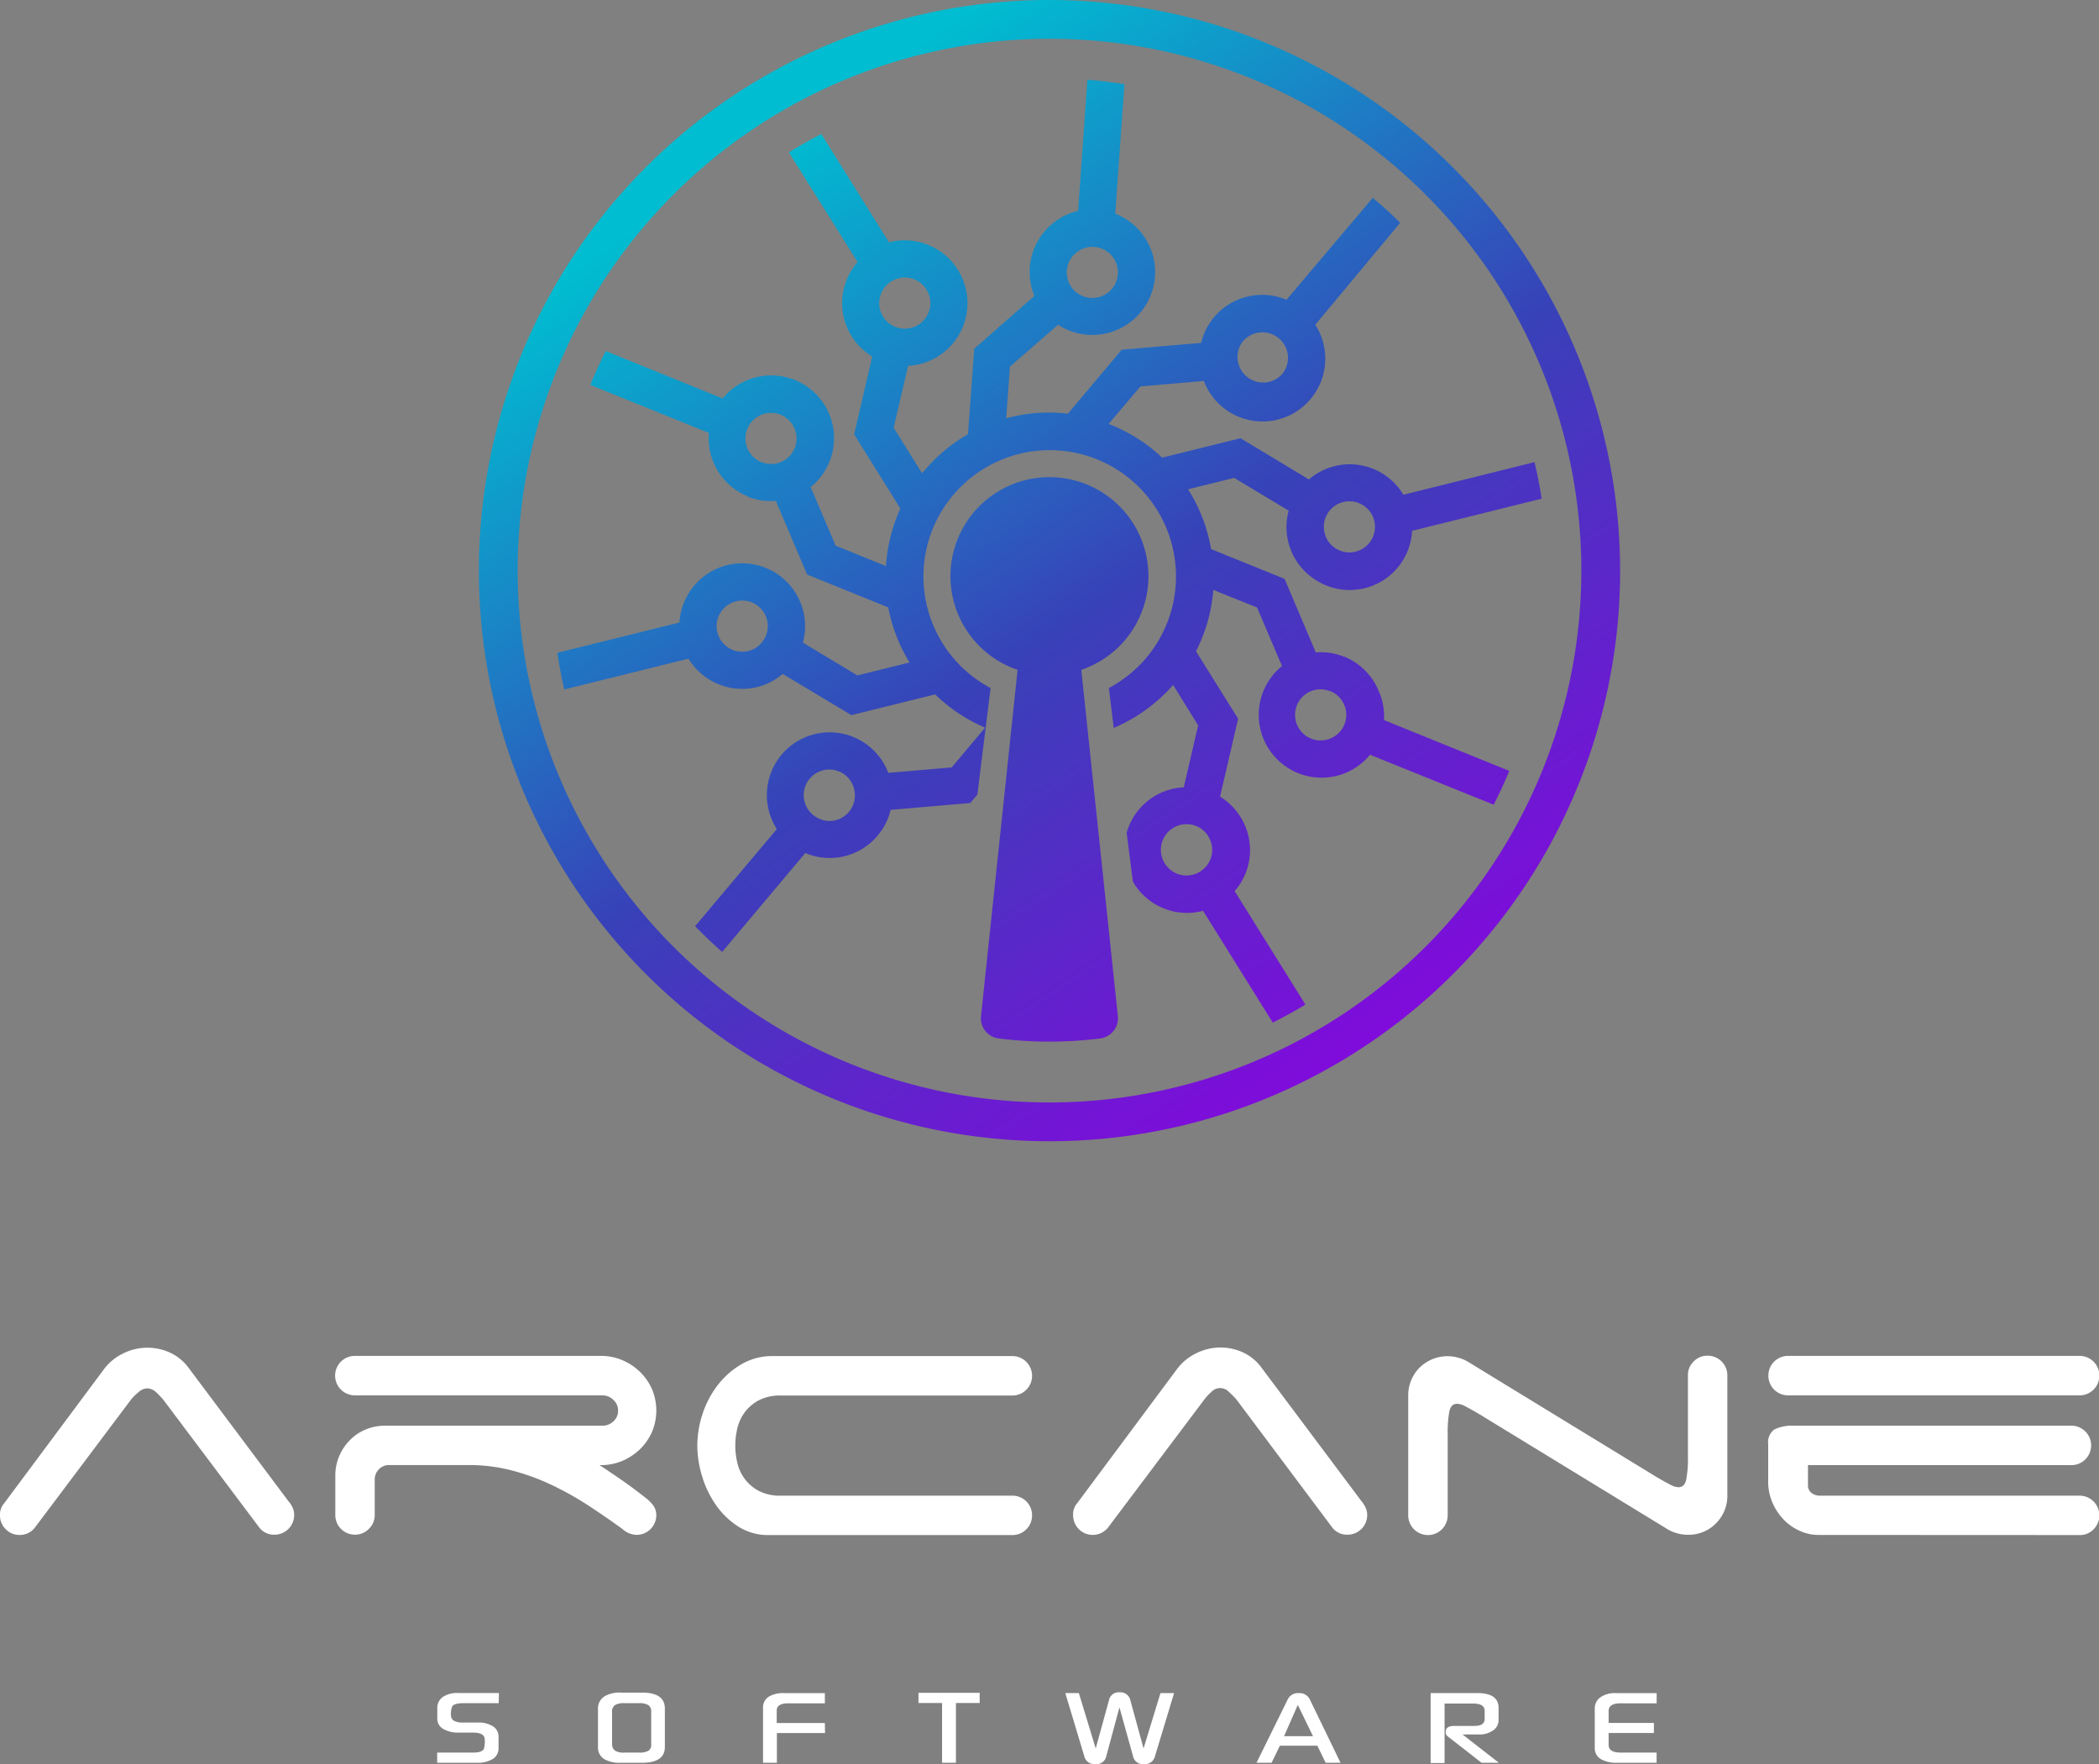 <svg xmlns="http://www.w3.org/2000/svg" xmlns:xlink="http://www.w3.org/1999/xlink" viewBox="0 0 336.1 282.47"><rect x="0" y="0" width="336.1" height="282.47" fill="#808080" stroke="none"/><defs><style>.cls-1{fill:#fff;}.cls-2{fill:url(#linear-gradient);}.cls-3{fill:url(#linear-gradient-2);}.cls-4{fill:url(#linear-gradient-3);}</style><linearGradient id="linear-gradient" x1="123.2" y1="22.75" x2="229.07" y2="184.74" gradientUnits="userSpaceOnUse"><stop offset="0" stop-color="#00bdd1"/><stop offset="0.47" stop-color="#3841b8"/><stop offset="0.89" stop-color="#7f0cdb"/></linearGradient><linearGradient id="linear-gradient-2" x1="122.68" y1="23.08" x2="228.55" y2="185.08" xlink:href="#linear-gradient"/><linearGradient id="linear-gradient-3" x1="109.14" y1="31.93" x2="215.01" y2="193.93" xlink:href="#linear-gradient"/></defs><g id="Layer_2" data-name="Layer 2"><g id="Layer_1-2" data-name="Layer 1"><path class="cls-1" d="M79.86,272.72h-5.7c-.93,0-1.52.17-1.75.52a3.16,3.16,0,0,0-.2,1.42,1,1,0,0,0,.53.9,2.93,2.93,0,0,0,1.42.26h2.35a4.31,4.31,0,0,1,2.42.6,1.93,1.93,0,0,1,.9,1.7v1.76a2,2,0,0,1-.92,1.77,4.57,4.57,0,0,1-2.54.61H70v-1.63h5.7c1,0,1.53-.18,1.77-.56a4.31,4.31,0,0,0,.15-1.5c0-.76-.62-1.14-1.85-1.14H73.42a4.63,4.63,0,0,1-2.4-.56,1.87,1.87,0,0,1-1-1.68v-1.74a2.11,2.11,0,0,1,1.12-1.87,4.24,4.24,0,0,1,2.26-.49h6.49Z"/><path class="cls-1" d="M106.46,279.73q0,2.53-3.65,2.53H99.44a5,5,0,0,1-2.63-.55,2.17,2.17,0,0,1-1.06-2v-6.1a2.24,2.24,0,0,1,1.08-2,4.63,4.63,0,0,1,2.61-.58h3.39q3.63,0,3.63,2.56Zm-2.19-.4v-5.21a1.2,1.2,0,0,0-.46-1.09,2.74,2.74,0,0,0-1.51-.31H100a2.78,2.78,0,0,0-1.53.31,1.2,1.2,0,0,0-.46,1.09v5.16a1.24,1.24,0,0,0,.5,1.06,2.69,2.69,0,0,0,1.49.29h2.33a2.87,2.87,0,0,0,1.5-.29A1.09,1.09,0,0,0,104.27,279.33Z"/><path class="cls-1" d="M132.11,277.5H124.4v4.76h-2.22v-8.88a2,2,0,0,1,1-1.75,4.59,4.59,0,0,1,2.44-.52h6.46v1.63h-5.85c-1.24,0-1.86.39-1.86,1.16v2h7.71Z"/><path class="cls-1" d="M156.87,272.69h-3.8v9.57h-2.22v-9.57h-3.78v-1.63h9.8Z"/><path class="cls-1" d="M188,271.1l-3.08,10.18a1.62,1.62,0,0,1-1.74,1.19,1.57,1.57,0,0,1-1.73-1.18l-2.2-7.9-2.13,7.9a1.58,1.58,0,0,1-1.74,1.18,1.62,1.62,0,0,1-1.74-1.19l-3.06-10.18h2.17l2.7,8.87,2.13-7.74a1.57,1.57,0,0,1,1.69-1.25,1.61,1.61,0,0,1,1.72,1.25l2.12,7.74,2.71-8.87Z"/><path class="cls-1" d="M214.65,282.26h-2.38l-1.33-2.73h-6l-1.33,2.73H201.2l5-10.15a1.8,1.8,0,0,1,1.76-1,1.82,1.82,0,0,1,1.77,1ZM210.24,278l-2.43-5-2.2,5Z"/><path class="cls-1" d="M240,282.26h-2.77L231.77,278a.81.81,0,0,1-.28-.7c0-.63.46-.94,1.37-.94l3.25,0c1.08,0,1.62-.37,1.62-1.12v-1.28c0-.79-.61-1.18-1.83-1.18h-4.59v9.53h-2.23V271.1h7.47c2.27,0,3.41.8,3.41,2.38v1.94a2,2,0,0,1-.89,1.67,3.82,3.82,0,0,1-2.32.64h-2.56Z"/><path class="cls-1" d="M264.83,277.49h-7.25v1.89c0,.84.64,1.25,1.94,1.25h5.74v1.63h-6.34a4.83,4.83,0,0,1-2.56-.57,2,2,0,0,1-1-1.79v-6.3a2.14,2.14,0,0,1,.9-1.82,4,4,0,0,1,2.47-.67h6.54v1.63H259.5q-1.92,0-1.92,1.23v1.91h7.25Z"/><path class="cls-1" d="M5.59,244.6a3,3,0,0,1-2.43,1.18,3,3,0,0,1-2.24-.92A3,3,0,0,1,0,242.63a2.72,2.72,0,0,1,.66-1.91l16-21.5a8.39,8.39,0,0,1,3-2.47,8.67,8.67,0,0,1,7.69-.1A7.63,7.63,0,0,1,30.18,219l16,21.37a4.24,4.24,0,0,1,.66,1,2.79,2.79,0,0,1,.26,1.22,3.14,3.14,0,0,1-3.15,3.15,2.94,2.94,0,0,1-2.5-1.24L26.11,224.08A15.52,15.52,0,0,0,25,222.93a2.15,2.15,0,0,0-1.42-.62,2.12,2.12,0,0,0-1.41.62A9.27,9.27,0,0,0,21,224.08Z"/><path class="cls-1" d="M99.56,237q1.84,1.28,3.75,2.79a6,6,0,0,1,1.25,1.22,2.6,2.6,0,0,1,.53,1.61,3.16,3.16,0,0,1-3.16,3.15,3.5,3.5,0,0,1-2.24-.92c-1.79-1.31-3.64-2.58-5.52-3.81a50.61,50.61,0,0,0-5.89-3.29,36.08,36.08,0,0,0-6.34-2.3,27,27,0,0,0-6.84-.86H62a2.41,2.41,0,0,0-1.44.79A2.36,2.36,0,0,0,60,237v5.59a3,3,0,0,1-.95,2.23,3.06,3.06,0,0,1-2.2.92,3.14,3.14,0,0,1-3.16-3.15v-6.32a7.91,7.91,0,0,1,.63-3.12A8.16,8.16,0,0,1,56,230.63a7.52,7.52,0,0,1,2.5-1.71,7.86,7.86,0,0,1,3.16-.63H96.47a2.49,2.49,0,0,0,1.74-.69,2.24,2.24,0,0,0,.76-1.74,2.27,2.27,0,0,0-.76-1.71,2.44,2.44,0,0,0-1.74-.72H56.82a3.16,3.16,0,1,1,0-6.32H96.21a8.68,8.68,0,0,1,3.45.69,9.27,9.27,0,0,1,2.83,1.88,8.86,8.86,0,0,1,1.91,2.76,8.82,8.82,0,0,1,0,6.84,8.86,8.86,0,0,1-1.91,2.76,9.45,9.45,0,0,1-2.83,1.88,8.85,8.85,0,0,1-3.45.68H96Q97.72,235.73,99.56,237Z"/><path class="cls-1" d="M111.66,231.45a16.14,16.14,0,0,1,.82-5,15.4,15.4,0,0,1,2.4-4.6,13.16,13.16,0,0,1,3.82-3.39,9.77,9.77,0,0,1,5.06-1.32H162.1a3.16,3.16,0,1,1,0,6.32h-37a7.31,7.31,0,0,0-3.71.82,6.82,6.82,0,0,0-2.24,2,7.09,7.09,0,0,0-1.12,2.6,11.8,11.8,0,0,0,0,5.2,7,7,0,0,0,1.12,2.59,6.85,6.85,0,0,0,2.24,2,7.31,7.31,0,0,0,3.71.82h37a3.14,3.14,0,0,1,3.16,3.16,3.14,3.14,0,0,1-3.16,3.15h-39a8.87,8.87,0,0,1-4.8-1.31,12.68,12.68,0,0,1-3.58-3.39,16,16,0,0,1-2.27-4.63A16.85,16.85,0,0,1,111.66,231.45Z"/><path class="cls-1" d="M177.42,244.6a3.14,3.14,0,0,1-5.59-2,2.72,2.72,0,0,1,.66-1.91l16-21.5a8.39,8.39,0,0,1,3-2.47,8.67,8.67,0,0,1,7.69-.1A7.67,7.67,0,0,1,202,219l16,21.37a4.53,4.53,0,0,1,.65,1,2.79,2.79,0,0,1,.27,1.22,3.14,3.14,0,0,1-3.16,3.15,2.94,2.94,0,0,1-2.5-1.24l-15.32-20.46a15.52,15.52,0,0,0-1.15-1.15,1.92,1.92,0,0,0-2.83,0,8.43,8.43,0,0,0-1.08,1.15Z"/><path class="cls-1" d="M271.2,218a3,3,0,0,1,2.23-.92,3.14,3.14,0,0,1,3.16,3.16v19.14a6.19,6.19,0,0,1-1.81,4.53,6.06,6.06,0,0,1-4.5,1.84,6.14,6.14,0,0,1-1.81-.26,5.89,5.89,0,0,1-1.61-.72l-30.12-18.41c-.84-.49-1.53-.87-2.07-1.16a3.18,3.18,0,0,0-1.35-.42c-.66,0-1.08.41-1.25,1.25a18.39,18.39,0,0,0-.26,3.61v13a3.16,3.16,0,1,1-6.32,0V223.49A6.25,6.25,0,0,1,227.3,219a6.36,6.36,0,0,1,6.31-1.57,5.89,5.89,0,0,1,1.61.72l30.12,18.41c.84.49,1.53.87,2.08,1.15a3,3,0,0,0,1.34.43c.66,0,1.08-.42,1.25-1.25a18.28,18.28,0,0,0,.27-3.62V220.27A3,3,0,0,1,271.2,218Z"/><path class="cls-1" d="M283.16,220.27a3.14,3.14,0,0,1,3.16-3.16H333a3.16,3.16,0,1,1,0,6.32H286.32a3.14,3.14,0,0,1-3.16-3.16Zm8,25.51a7.21,7.21,0,0,1-2.9-.62,8.3,8.3,0,0,1-2.56-1.74,9.15,9.15,0,0,1-1.84-2.7,8.32,8.32,0,0,1-.73-3.55v-5.92a2.52,2.52,0,0,1,1-2.37,6.66,6.66,0,0,1,3.19-.59H331.5a3.16,3.16,0,1,1,0,6.31h-42v3.23A1.47,1.47,0,0,0,290,239a2.13,2.13,0,0,0,1.48.49H333a3.16,3.16,0,0,1,2.23,5.39,3,3,0,0,1-2.23.92Z"/><path class="cls-2" d="M168.05,6.21A85.16,85.16,0,1,1,82.89,91.37,85.16,85.16,0,0,1,168.05,6.21m0-6.21a91.37,91.37,0,1,0,91.37,91.37A91.48,91.48,0,0,0,168.05,0Z"/><path class="cls-3" d="M220.72,110.54a10.07,10.07,0,0,0-5.48-5.4l-1.12,2.76L213,110.66a4.1,4.1,0,1,1-5.33,2.26,4,4,0,0,1,2.2-2.23,4.09,4.09,0,0,1,3.13,0l1.12-2.76,1.12-2.76a9.88,9.88,0,0,0-4.55-.7l-5-11.78-11.77-4.77a26,26,0,0,0-3.68-9.57l7.38-1.83,8.73,5.25A10,10,0,0,0,210.89,93a10,10,0,0,0,15.22-8l20.75-5.15c-.32-2-.69-3.93-1.15-5.85l-21,5.22a10,10,0,0,0-15.12-2.45l-10.95-6.6-12.55,3.11a26.24,26.24,0,0,0-8.57-5.4l5.09-6,10.15-.88a10.05,10.05,0,1,0,17.85-9L224.2,35.68c-1.41-1.4-2.88-2.75-4.39-4L206,48a10.07,10.07,0,0,0-11.6,2.79l2.28,1.92-2.28-1.92a10.12,10.12,0,0,0-2.07,4.11L179.61,56,171,66.24c-.33,0-.66-.08-1-.1a25.94,25.94,0,0,0-8.88.84l.59-8.27L169.43,52a9.94,9.94,0,0,0,4.78,1.61h0a10.06,10.06,0,0,0,4.37-19.4l1.47-20.74c-2-.3-3.92-.55-5.93-.7h0l-1.49,21a10.07,10.07,0,0,0-7.74,9.08l3,.21-3-.21a10.16,10.16,0,0,0,.74,4.54L156,55.83l-1,13.7a26.29,26.29,0,0,0-7.35,6.26l-4.55-7.3,2.31-9.92a9.88,9.88,0,0,0,4.8-1.51,10.06,10.06,0,0,0-7.86-18.26L131.51,21.46c-1.77.91-3.5,1.9-5.19,2.94l11,17.56a10,10,0,0,0,2.34,15.13l-2.89,12.46,7.4,11.88a26.42,26.42,0,0,0-2.29,8.92c0,.1,0,.2,0,.3l-8.08-3.28-4-9.38a10.05,10.05,0,0,0-10.23-17.08,9.93,9.93,0,0,0-3.86,2.89L97,56.21c-.9,1.76-1.72,3.58-2.49,5.42l19,7.69a10.06,10.06,0,0,0,6.24,10.17l1.12-2.77L121.92,74a4.09,4.09,0,0,1-.06-7.56,4.09,4.09,0,1,1,3.19,7.54,4,4,0,0,1-3.13,0l-1.12,2.76-1.12,2.77a10,10,0,0,0,4.55.69l5,11.79,13,5.27a26.13,26.13,0,0,0,3.41,8.82l-8.35,2.07-8.73-5.25A10.06,10.06,0,0,0,116.42,90.5a10.07,10.07,0,0,0-7.62,9.18l-19.56,4.85c.31,2,.66,3.94,1.11,5.87l19.89-4.93a10.09,10.09,0,0,0,11,4.55l-.71-2.89.72,2.89a10.07,10.07,0,0,0,4.08-2.11l11,6.6,13.41-3.32v0a26.07,26.07,0,0,0,8,5.32l-5.35,6.37-10.15.87a10.05,10.05,0,1,0-17.85,9l-13.09,15.56c1.39,1.42,2.83,2.8,4.33,4.12l13.32-15.84a10,10,0,0,0,11.59-2.8,9.88,9.88,0,0,0,2.07-4.11l12.75-1.1,1.14-1.35,2.12-17.06a20.22,20.22,0,1,1,18.93,0l.79,6.39a26.49,26.49,0,0,0,9.51-6.88l4,6.47-2.3,9.92a10,10,0,0,0-9.15,7.28l1,7.8c.06.09.1.19.16.28a10,10,0,0,0,11.08,4.41l11.16,17.9c1.78-.89,3.52-1.86,5.23-2.88l-11.33-18.17a10,10,0,0,0,.92-11.9,10,10,0,0,0-3.26-3.23l2.89-12.47-6.74-10.81a26,26,0,0,0,2.77-9.82l7,2.81,4,9.38a10.06,10.06,0,0,0,10.23,17.09,10.11,10.11,0,0,0,3.86-2.89l19.8,8c.91-1.76,1.73-3.57,2.51-5.41l-20.07-8.14A10,10,0,0,0,220.72,110.54Zm-8.15-28.29a4.05,4.05,0,0,1,2.52-1.86,4.09,4.09,0,0,1,4.49,6.08,4.1,4.1,0,0,1-5.62,1.4,4.09,4.09,0,0,1-1.39-5.62ZM199,54.67a4.11,4.11,0,0,1,5.77-.5,4.08,4.08,0,0,1,.5,5.77A4.1,4.1,0,0,1,199,54.67ZM172.24,40.53A4.09,4.09,0,0,1,179,43.91a4.11,4.11,0,0,1-1.41,2.8,4.09,4.09,0,0,1-6.76-3.38h0A4,4,0,0,1,172.24,40.53ZM141.4,50.7a4.1,4.1,0,0,1,1.31-5.64,4.08,4.08,0,0,1,5.64,1.31,4.09,4.09,0,0,1-4.4,6.15A4.1,4.1,0,0,1,141.4,50.7Zm-19.05,51.67a4.1,4.1,0,0,1-5.62,1.4,4.12,4.12,0,0,1-1.86-2.52,4,4,0,0,1,.47-3.1,4,4,0,0,1,2.52-1.86,4.06,4.06,0,0,1,3.1.46,4.09,4.09,0,0,1,1.39,5.62ZM135.93,130a4,4,0,0,1-2.78,1.45,4.14,4.14,0,0,1-3-1,4.09,4.09,0,0,1-.49-5.77,4,4,0,0,1,2.78-1.44,4.08,4.08,0,0,1,4.43,3.73A4,4,0,0,1,135.93,130Zm57.58,4A4,4,0,0,1,194,137a4.11,4.11,0,1,1-.52-3.1Z"/><path class="cls-4" d="M183.89,92.26a15.85,15.85,0,1,0-20.95,15l-5.85,55.38a3.25,3.25,0,0,0,2.81,3.64,65.14,65.14,0,0,0,16.27,0,3.26,3.26,0,0,0,2.82-3.64l-5.85-55.38A15.84,15.84,0,0,0,183.89,92.26Z"/></g></g></svg>